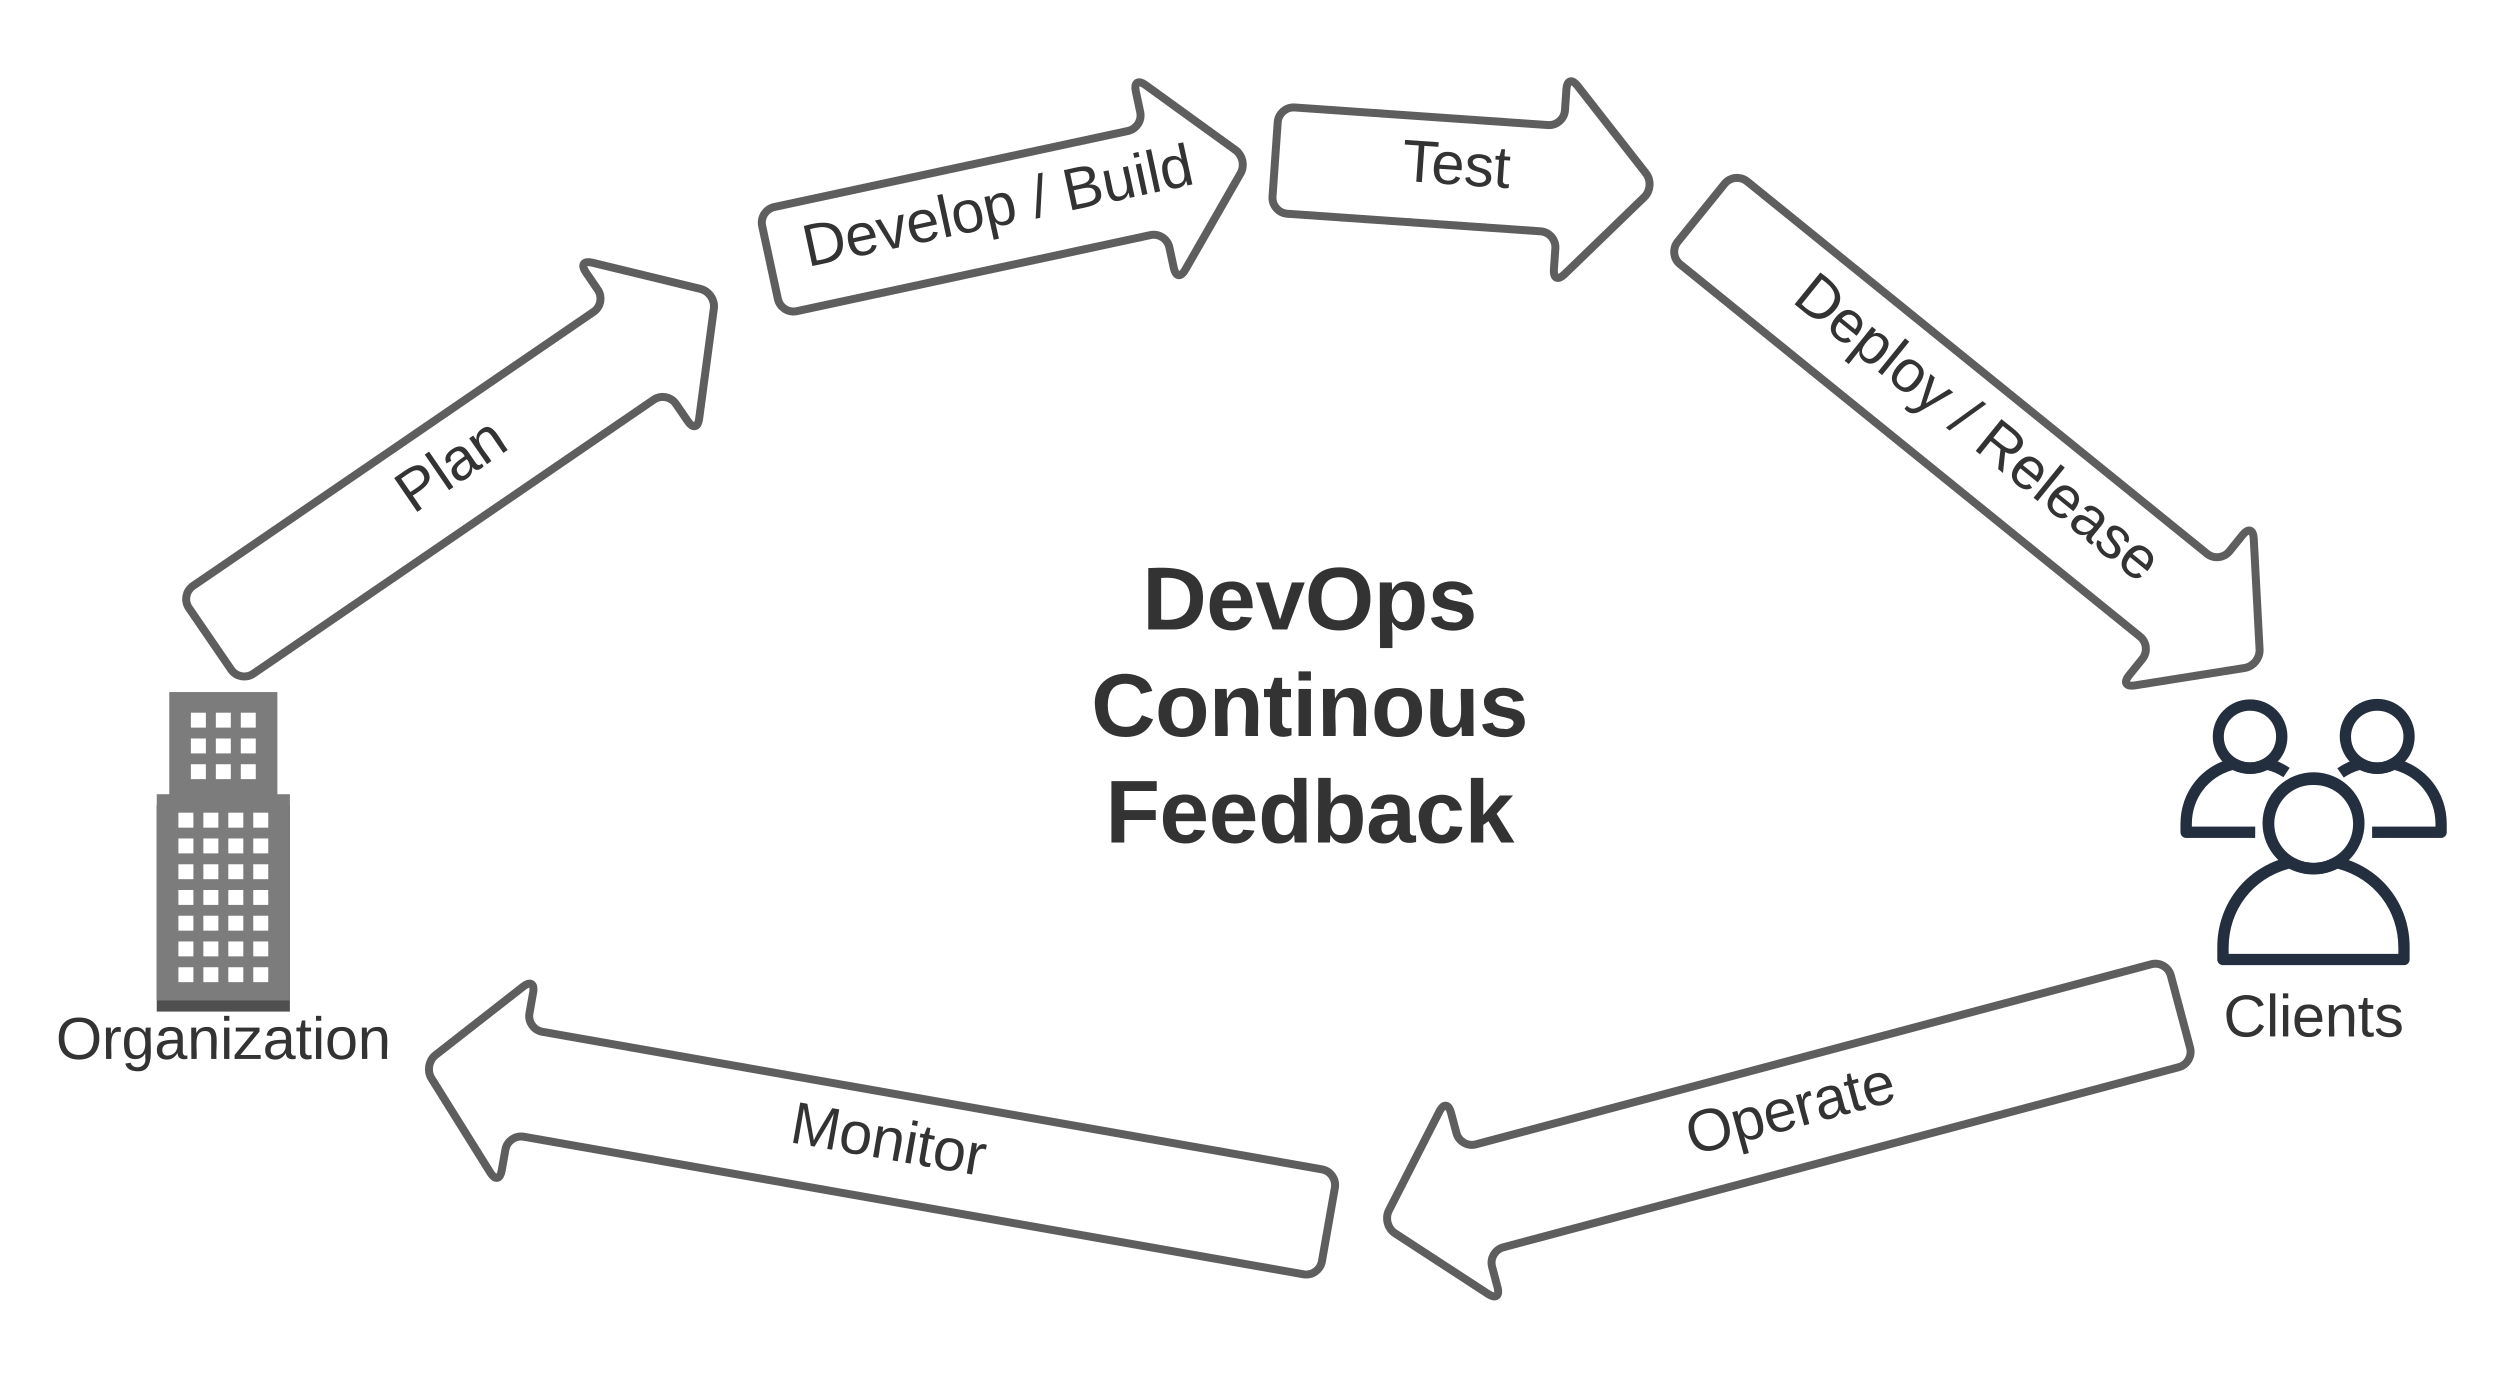 <svg xmlns="http://www.w3.org/2000/svg" xmlns:xlink="http://www.w3.org/1999/xlink" xmlns:lucid="lucid" width="938.87" height="519.3"><g transform="translate(-421.13 -80.096)" lucid:page-tab-id="0_0"><path d="M0 0h1870.87v1322.83H0z" fill="#fff"/><path d="M480 382.54h50V460h-50v-77.46z" fill="#4f4f4f"/><path d="M480 378.36h50v77.45h-50v-77.44z" fill="#7d7c7c"/><path d="M484.7 340h40.6v40.5h-40.6V340z" fill="#7d7c7c"/><path d="M488.13 394.98h5.63v5.6h-5.63V395zM488.13 404.67h5.63v5.6h-5.63v-5.6zM488.13 385.3h5.63v5.62h-5.63v-5.6zM488.13 414.33h5.63v5.6h-5.63v-5.6zM488.13 424h5.63v5.6h-5.63V424zM488.13 433.66h5.63v5.6h-5.63v-5.6zM488.13 443.34h5.63v5.6h-5.63v-5.6zM497.5 394.98h5.63v5.6h-5.63V395zM497.5 404.67h5.63v5.6h-5.63v-5.6zM497.5 385.3h5.63v5.62h-5.63v-5.6zM497.5 414.33h5.63v5.6h-5.63v-5.6zM497.5 424h5.63v5.6h-5.63V424zM497.5 433.66h5.63v5.6h-5.63v-5.6zM497.5 443.34h5.63v5.6h-5.63v-5.6zM506.87 394.98h5.63v5.6h-5.63V395zM506.87 404.67h5.63v5.6h-5.63v-5.6zM506.87 385.3h5.63v5.62h-5.63v-5.6zM506.87 414.33h5.63v5.6h-5.63v-5.6zM506.87 424h5.63v5.6h-5.63V424zM506.87 433.66h5.63v5.6h-5.63v-5.6zM506.87 443.34h5.63v5.6h-5.63v-5.6zM516.24 394.98h5.63v5.6h-5.63V395zM516.24 404.67h5.63v5.6h-5.63v-5.6zM516.24 385.3h5.63v5.62h-5.63v-5.6zM516.24 414.33h5.63v5.6h-5.63v-5.6zM516.24 424h5.63v5.6h-5.63V424zM516.24 433.66h5.63v5.6h-5.63v-5.6zM516.24 443.34h5.63v5.6h-5.63v-5.6zM492.8 347.75h5.64v5.6h-5.63v-5.6zM492.8 357.44h5.64v5.6h-5.63v-5.6zM492.8 367.1h5.64v5.6h-5.63v-5.6zM502.18 347.75h5.63v5.6h-5.62v-5.6zM502.18 357.44h5.63v5.6h-5.62v-5.6zM502.18 367.1h5.63v5.6h-5.62v-5.6zM511.56 347.75h5.62v5.6h-5.62v-5.6zM511.56 357.44h5.62v5.6h-5.62v-5.6zM511.56 367.1h5.62v5.6h-5.62v-5.6z" fill="#fff"/><use xlink:href="#a" transform="matrix(1,0,0,1,480,460) translate(-37.87 17.778)"/><path d="M492.1 308.45c-1.88-2.74-1.18-6.47 1.56-8.34l150.38-102.9c2.74-1.86 3.44-5.6 1.57-8.33l-4.5-6.6c-1.88-2.74-.8-4.32 2.43-3.54l40.64 9.86c3.22.77 5.47 4.06 5.04 7.35l-5.53 41.44c-.44 3.28-2.3 3.72-4.18 1l-4.53-6.6c-1.87-2.75-5.6-3.45-8.34-1.58l-150.38 102.9c-2.74 1.87-6.47 1.17-8.34-1.57z" stroke="#5e5e5e" stroke-width="3" fill="#fff"/><use xlink:href="#b" transform="matrix(0.825,-0.565,0.565,0.825,484.363,288.291) translate(84.309 39.653)"/><path d="M707.36 164.96c-.7-3.24 1.37-6.43 4.6-7.13l132.77-28.55c3.24-.7 5.3-3.9 4.6-7.13l-1.67-7.82c-.7-3.24.9-4.3 3.6-2.35l33.88 24.5c2.68 1.95 3.52 5.85 1.87 8.72l-20.8 36.27c-1.65 2.88-3.55 2.58-4.25-.66l-1.68-7.8c-.7-3.25-3.9-5.3-7.13-4.62l-132.76 28.56c-3.24.7-6.43-1.36-7.13-4.6z" stroke="#5e5e5e" stroke-width="3" fill="#fff"/><use xlink:href="#c" transform="matrix(0.978,-0.21,0.21,0.978,707.835,143.381) translate(8.432 39.653)"/><use xlink:href="#d" transform="matrix(0.978,-0.21,0.21,0.978,707.835,143.381) translate(95.963 39.653)"/><use xlink:href="#e" transform="matrix(0.978,-0.21,0.21,0.978,707.835,143.381) translate(108.309 39.653)"/><path d="M900.97 126.03c.23-3.3 3.1-5.8 6.4-5.57l95.08 6.6c3.3.24 6.17-2.26 6.4-5.56l.55-7.98c.23-3.3 2.07-3.87 4.12-1.26l25.75 32.94c2.04 2.6 1.76 6.6-.62 8.9l-30.06 29.07c-2.4 2.3-4.14 1.5-3.9-1.82l.55-7.98c.23-3.3-2.27-6.17-5.57-6.4l-95.08-6.6c-3.3-.23-5.8-3.1-5.57-6.4z" stroke="#5e5e5e" stroke-width="3" fill="#fff"/><use xlink:href="#f" transform="matrix(0.998,0.069,-0.069,0.998,907.413,105.431) translate(42.66 39.653)"/><path d="M1068.8 149.12c2.1-2.58 5.87-2.97 8.45-.9l172.7 139.8c2.57 2.1 6.34 1.7 8.43-.88l5.03-6.22c2.1-2.57 3.93-1.98 4.1 1.33l2.2 41.76c.16 3.32-2.35 6.42-5.63 6.94l-41.3 6.56c-3.27.52-4.23-1.15-2.14-3.72l5.03-6.22c2.1-2.58 1.7-6.36-.9-8.44l-172.68-139.8c-2.58-2.08-2.97-5.86-.9-8.44z" stroke="#5e5e5e" stroke-width="3" fill="#fff"/><use xlink:href="#g" transform="matrix(0.777,0.629,-0.629,0.777,1085.908,135.942) translate(42.056 39.653)"/><use xlink:href="#d" transform="matrix(0.777,0.629,-0.629,0.777,1085.908,135.942) translate(117.241 39.653)"/><use xlink:href="#h" transform="matrix(0.777,0.629,-0.629,0.777,1085.908,135.942) translate(129.586 39.653)"/><path d="M1268.06 394.78h-25.93c-1.2 0-2.13-.96-2.13-2.13v-3.17c0-11.86 7.8-21.8 19.36-24.6.53-.1 1.03-.05 1.52.22 3.4 1.83 7.1 1.83 10.5 0 .5-.27.98-.33 1.52-.2 3.03.74 5.53 1.82 8.12 3.56l-2.38 3.53c-1.93-1.27-3.73-2.1-6-2.7-4.3 1.97-8.73 1.97-13.03 0-9.22 2.57-15.33 10.63-15.33 20.18v1.05h23.8z" stroke="#fff" stroke-opacity="0" fill="#232f3e"/><path d="M1266.1 370.63c-7.7 0-13.97-6.24-13.97-13.93 0-7.7 6.26-13.94 13.97-13.94 7.7-.08 14 6.1 14.07 13.77.06 5.32-2.64 9.86-7.32 12.37-2.16 1.2-4.26 1.73-6.75 1.73zm0-23.63c-5.4 0-9.8 4.32-9.82 9.7 0 3.65 1.85 6.77 5.08 8.5 3.05 1.64 6.42 1.64 9.47 0 3.26-1.76 5.13-4.94 5.08-8.64-.05-5.33-4.45-9.6-9.8-9.54zM1337.9 394.78h-25.93v-4.25h23.8v-1.05c0-9.58-6.13-17.63-15.33-20.2-4.32 2-8.76 2-13.08 0-2.26.63-4.1 1.5-6.04 2.84l-2.42-3.5c2.6-1.8 5.1-2.93 8.14-3.7.53-.13 1.06-.07 1.56.2 3.37 1.83 7.1 1.83 10.52 0 .5-.27 1-.33 1.52-.2 11.55 2.77 19.36 12.7 19.36 24.56v3.17c0 1.17-.95 2.1-2.1 2.13z" stroke="#fff" stroke-opacity="0" fill="#232f3e"/><path d="M1313.85 370.63c-7.76 0-14.04-6.32-14.04-14.07s6.34-14 14.1-14c7.78 0 14.05 6.3 14.05 14.06 0 5.28-2.67 9.77-7.32 12.3-2.2 1.18-4.3 1.7-6.78 1.7zm0-23.62c-5.37 0-9.76 4.3-9.8 9.7-.02 3.65 1.84 6.77 5.08 8.48 3.03 1.66 6.4 1.66 9.48 0 3.3-1.74 5.2-4.94 5.13-8.67-.1-5.33-4.53-9.6-9.88-9.5zM1323.98 442.55h-68.05c-1.16 0-2.1-.94-2.1-2.12v-4.5c-.07-16.37 10.77-30.12 26.66-33.98.57-.16 1.08-.08 1.58.16 5.06 2.74 10.62 2.74 15.75 0 .44-.23.94-.3 1.52-.15 15.97 3.82 26.8 17.57 26.73 33.97v4.5c0 1.2-.94 2.13-2.1 2.13zm-65.88-4.23h63.72v-2.4c0-14.08-9.1-25.92-22.76-29.58-6 2.9-12.28 2.9-18.28 0-13.65 3.66-22.68 15.5-22.68 29.58z" stroke="#fff" stroke-opacity="0" fill="#232f3e"/><path d="M1290.03 408.35c-3.37 0-6.25-.72-9.24-2.33-9.28-5.08-12.7-16.67-7.63-25.96 5.1-9.25 16.7-12.65 26.02-7.6 9.26 5.08 12.67 16.66 7.6 25.95-1.83 3.38-4.24 5.78-7.6 7.62-2.96 1.6-5.84 2.33-9.17 2.33zm0-33.45c-5.56-.08-10.35 2.7-13.03 7.6-3.83 7.08-1.23 15.95 5.86 19.8 4.6 2.46 9.66 2.46 14.26 0 4.94-2.66 7.78-7.44 7.7-13.03-.12-8.02-6.74-14.5-14.8-14.37z" stroke="#fff" stroke-opacity="0" fill="#232f3e"/><path d="M1338.47 394.78h-49.65c-.84 0-1.53-.68-1.53-1.54v-3.3c-.06-11.93 7.85-21.96 19.44-24.78.42-.12.8-.06 1.16.12 3.7 2 7.75 2 11.5 0 .3-.18.68-.24 1.1-.12 11.65 2.8 19.55 12.82 19.5 24.78v3.3c0 .86-.7 1.54-1.53 1.54zm-48.07-3.1h46.5v-1.74c0-10.27-6.65-18.9-16.6-21.58-4.4 2.1-8.97 2.1-13.35 0-9.96 2.68-16.55 11.3-16.55 21.58z" stroke="#fff" stroke-opacity="0" stroke-width=".73" fill="#fff" fill-opacity="0"/><path d="M1291.18 394.78h-49.65c-.84 0-1.53-.68-1.53-1.54v-3.3c-.05-11.93 7.85-21.96 19.45-24.78.42-.12.8-.06 1.16.12 3.7 2 7.76 2 11.5 0 .32-.18.68-.24 1.1-.12 11.65 2.8 19.56 12.82 19.5 24.78v3.3c0 .86-.68 1.54-1.52 1.54zm-48.07-3.1h46.5v-1.74c0-10.27-6.64-18.9-16.6-21.58-4.38 2.1-8.97 2.1-13.34 0-9.96 2.68-16.55 11.3-16.55 21.58z" stroke="#fff" stroke-opacity="0" stroke-width=".73" fill="#fff" fill-opacity="0"/><use xlink:href="#i" transform="matrix(1,0,0,1,1210,451.549) translate(46.142 17.778)"/><path d="M1243.6 473.53c.86 3.2-1.04 6.5-4.24 7.34L985.74 548.5c-3.2.86-5.1 4.14-4.26 7.35l2.06 7.73c.86 3.2-.7 4.33-3.48 2.52l-35.03-22.83c-2.78-1.8-3.8-5.66-2.3-8.6l19.02-37.25c1.5-2.95 3.42-2.75 4.27.45l2.07 7.73c.84 3.2 4.13 5.1 7.33 4.25l253.62-67.63c3.2-.85 6.5 1.05 7.34 4.25z" stroke="#5e5e5e" stroke-width="3" fill="#fff"/><use xlink:href="#j" transform="matrix(0.966,-0.258,0.258,0.966,935.813,504.893) translate(114.412 39.965)"/><path d="M917.57 553.8c-.58 3.25-3.7 5.43-6.95 4.85L617.9 507c-3.28-.58-6.4 1.6-6.97 4.86l-1.4 7.88c-.56 3.26-2.45 3.63-4.2.82l-22.15-35.47c-1.76-2.82-1.06-6.75 1.55-8.8l32.95-25.74c2.6-2.04 4.26-1.05 3.68 2.2l-1.4 7.9c-.57 3.26 1.6 6.37 4.88 6.94l292.73 51.66c3.26.58 5.44 3.7 4.86 6.95z" stroke="#5e5e5e" stroke-width="3" fill="#fff"/><g><use xlink:href="#k" transform="matrix(0.985,0.174,-0.174,0.985,591.006,446.402) translate(135.061 39.653)"/></g><path d="M760 286.74c0-3.3 2.7-6 6-6h293.17c3.3 0 6 2.7 6 6v128.6c0 3.32-2.7 6-6 6H766c-3.3 0-6-2.68-6-6z" stroke="#000" stroke-opacity="0" stroke-width="3" fill="#fff" fill-opacity="0"/><g><use xlink:href="#l" transform="matrix(1,0,0,1,765,285.742) translate(85.13 30.76)"/><use xlink:href="#m" transform="matrix(1,0,0,1,765,285.742) translate(65.917 70.76)"/><use xlink:href="#n" transform="matrix(1,0,0,1,765,285.742) translate(71.287 110.76)"/></g><defs><path fill="#333" d="M140-251c81 0 123 46 123 126C263-46 219 4 140 4 59 4 17-45 17-125s42-126 123-126zm0 227c63 0 89-41 89-101s-29-99-89-99c-61 0-89 39-89 99S79-25 140-24" id="o"/><path fill="#333" d="M114-163C36-179 61-72 57 0H25l-1-190h30c1 12-1 29 2 39 6-27 23-49 58-41v29" id="p"/><path fill="#333" d="M177-190C167-65 218 103 67 71c-23-6-38-20-44-43l32-5c15 47 100 32 89-28v-30C133-14 115 1 83 1 29 1 15-40 15-95c0-56 16-97 71-98 29-1 48 16 59 35 1-10 0-23 2-32h30zM94-22c36 0 50-32 50-73 0-42-14-75-50-75-39 0-46 34-46 75s6 73 46 73" id="q"/><path fill="#333" d="M141-36C126-15 110 5 73 4 37 3 15-17 15-53c-1-64 63-63 125-63 3-35-9-54-41-54-24 1-41 7-42 31l-33-3c5-37 33-52 76-52 45 0 72 20 72 64v82c-1 20 7 32 28 27v20c-31 9-61-2-59-35zM48-53c0 20 12 33 32 33 41-3 63-29 60-74-43 2-92-5-92 41" id="r"/><path fill="#333" d="M117-194c89-4 53 116 60 194h-32v-121c0-31-8-49-39-48C34-167 62-67 57 0H25l-1-190h30c1 10-1 24 2 32 11-22 29-35 61-36" id="s"/><path fill="#333" d="M24-231v-30h32v30H24zM24 0v-190h32V0H24" id="t"/><path fill="#333" d="M9 0v-24l116-142H16v-24h144v24L44-24h123V0H9" id="u"/><path fill="#333" d="M59-47c-2 24 18 29 38 22v24C64 9 27 4 27-40v-127H5v-23h24l9-43h21v43h35v23H59v120" id="v"/><path fill="#333" d="M100-194c62-1 85 37 85 99 1 63-27 99-86 99S16-35 15-95c0-66 28-99 85-99zM99-20c44 1 53-31 53-75 0-43-8-75-51-75s-53 32-53 75 10 74 51 75" id="w"/><g id="a"><use transform="matrix(0.062,0,0,0.062,0,0)" xlink:href="#o"/><use transform="matrix(0.062,0,0,0.062,17.284,0)" xlink:href="#p"/><use transform="matrix(0.062,0,0,0.062,24.63,0)" xlink:href="#q"/><use transform="matrix(0.062,0,0,0.062,36.975,0)" xlink:href="#r"/><use transform="matrix(0.062,0,0,0.062,49.321,0)" xlink:href="#s"/><use transform="matrix(0.062,0,0,0.062,61.667,0)" xlink:href="#t"/><use transform="matrix(0.062,0,0,0.062,66.543,0)" xlink:href="#u"/><use transform="matrix(0.062,0,0,0.062,77.654,0)" xlink:href="#r"/><use transform="matrix(0.062,0,0,0.062,90,0)" xlink:href="#v"/><use transform="matrix(0.062,0,0,0.062,96.173,0)" xlink:href="#t"/><use transform="matrix(0.062,0,0,0.062,101.049,0)" xlink:href="#w"/><use transform="matrix(0.062,0,0,0.062,113.395,0)" xlink:href="#s"/></g><path fill="#333" d="M30-248c87 1 191-15 191 75 0 78-77 80-158 76V0H30v-248zm33 125c57 0 124 11 124-50 0-59-68-47-124-48v98" id="x"/><path fill="#333" d="M24 0v-261h32V0H24" id="y"/><g id="b"><use transform="matrix(0.062,0,0,0.062,0,0)" xlink:href="#x"/><use transform="matrix(0.062,0,0,0.062,14.815,0)" xlink:href="#y"/><use transform="matrix(0.062,0,0,0.062,19.691,0)" xlink:href="#r"/><use transform="matrix(0.062,0,0,0.062,32.037,0)" xlink:href="#s"/></g><path fill="#333" d="M30-248c118-7 216 8 213 122C240-48 200 0 122 0H30v-248zM63-27c89 8 146-16 146-99s-60-101-146-95v194" id="z"/><path fill="#333" d="M100-194c63 0 86 42 84 106H49c0 40 14 67 53 68 26 1 43-12 49-29l28 8c-11 28-37 45-77 45C44 4 14-33 15-96c1-61 26-98 85-98zm52 81c6-60-76-77-97-28-3 7-6 17-6 28h103" id="A"/><path fill="#333" d="M108 0H70L1-190h34L89-25l56-165h34" id="B"/><path fill="#333" d="M115-194c55 1 70 41 70 98S169 2 115 4C84 4 66-9 55-30l1 105H24l-1-265h31l2 30c10-21 28-34 59-34zm-8 174c40 0 45-34 45-75s-6-73-45-74c-42 0-51 32-51 76 0 43 10 73 51 73" id="C"/><g id="c"><use transform="matrix(0.062,0,0,0.062,0,0)" xlink:href="#z"/><use transform="matrix(0.062,0,0,0.062,15.988,0)" xlink:href="#A"/><use transform="matrix(0.062,0,0,0.062,28.333,0)" xlink:href="#B"/><use transform="matrix(0.062,0,0,0.062,39.444,0)" xlink:href="#A"/><use transform="matrix(0.062,0,0,0.062,51.79,0)" xlink:href="#y"/><use transform="matrix(0.062,0,0,0.062,56.667,0)" xlink:href="#w"/><use transform="matrix(0.062,0,0,0.062,69.012,0)" xlink:href="#C"/></g><path fill="#333" d="M0 4l72-265h28L28 4H0" id="D"/><use transform="matrix(0.062,0,0,0.062,0,0)" xlink:href="#D" id="d"/><path fill="#333" d="M160-131c35 5 61 23 61 61C221 17 115-2 30 0v-248c76 3 177-17 177 60 0 33-19 50-47 57zm-97-11c50-1 110 9 110-42 0-47-63-36-110-37v79zm0 115c55-2 124 14 124-45 0-56-70-42-124-44v89" id="E"/><path fill="#333" d="M84 4C-5 8 30-112 23-190h32v120c0 31 7 50 39 49 72-2 45-101 50-169h31l1 190h-30c-1-10 1-25-2-33-11 22-28 36-60 37" id="F"/><path fill="#333" d="M85-194c31 0 48 13 60 33l-1-100h32l1 261h-30c-2-10 0-23-3-31C134-8 116 4 85 4 32 4 16-35 15-94c0-66 23-100 70-100zm9 24c-40 0-46 34-46 75 0 40 6 74 45 74 42 0 51-32 51-76 0-42-9-74-50-73" id="G"/><g id="e"><use transform="matrix(0.062,0,0,0.062,0,0)" xlink:href="#E"/><use transform="matrix(0.062,0,0,0.062,14.815,0)" xlink:href="#F"/><use transform="matrix(0.062,0,0,0.062,27.16,0)" xlink:href="#t"/><use transform="matrix(0.062,0,0,0.062,32.037,0)" xlink:href="#y"/><use transform="matrix(0.062,0,0,0.062,36.914,0)" xlink:href="#G"/></g><path fill="#333" d="M127-220V0H93v-220H8v-28h204v28h-85" id="H"/><path fill="#333" d="M135-143c-3-34-86-38-87 0 15 53 115 12 119 90S17 21 10-45l28-5c4 36 97 45 98 0-10-56-113-15-118-90-4-57 82-63 122-42 12 7 21 19 24 35" id="I"/><g id="f"><use transform="matrix(0.062,0,0,0.062,0,0)" xlink:href="#H"/><use transform="matrix(0.062,0,0,0.062,11.049,0)" xlink:href="#A"/><use transform="matrix(0.062,0,0,0.062,23.395,0)" xlink:href="#I"/><use transform="matrix(0.062,0,0,0.062,34.506,0)" xlink:href="#v"/></g><path fill="#333" d="M179-190L93 31C79 59 56 82 12 73V49c39 6 53-20 64-50L1-190h34L92-34l54-156h33" id="J"/><g id="g"><use transform="matrix(0.062,0,0,0.062,0,0)" xlink:href="#z"/><use transform="matrix(0.062,0,0,0.062,15.988,0)" xlink:href="#A"/><use transform="matrix(0.062,0,0,0.062,28.333,0)" xlink:href="#C"/><use transform="matrix(0.062,0,0,0.062,40.679,0)" xlink:href="#y"/><use transform="matrix(0.062,0,0,0.062,45.556,0)" xlink:href="#w"/><use transform="matrix(0.062,0,0,0.062,57.901,0)" xlink:href="#J"/></g><path fill="#333" d="M233-177c-1 41-23 64-60 70L243 0h-38l-65-103H63V0H30v-248c88 3 205-21 203 71zM63-129c60-2 137 13 137-47 0-61-80-42-137-45v92" id="K"/><g id="h"><use transform="matrix(0.062,0,0,0.062,0,0)" xlink:href="#K"/><use transform="matrix(0.062,0,0,0.062,15.988,0)" xlink:href="#A"/><use transform="matrix(0.062,0,0,0.062,28.333,0)" xlink:href="#y"/><use transform="matrix(0.062,0,0,0.062,33.21,0)" xlink:href="#A"/><use transform="matrix(0.062,0,0,0.062,45.556,0)" xlink:href="#r"/><use transform="matrix(0.062,0,0,0.062,57.901,0)" xlink:href="#I"/><use transform="matrix(0.062,0,0,0.062,69.012,0)" xlink:href="#A"/></g><path fill="#333" d="M212-179c-10-28-35-45-73-45-59 0-87 40-87 99 0 60 29 101 89 101 43 0 62-24 78-52l27 14C228-24 195 4 139 4 59 4 22-46 18-125c-6-104 99-153 187-111 19 9 31 26 39 46" id="L"/><g id="i"><use transform="matrix(0.062,0,0,0.062,0,0)" xlink:href="#L"/><use transform="matrix(0.062,0,0,0.062,15.988,0)" xlink:href="#y"/><use transform="matrix(0.062,0,0,0.062,20.864,0)" xlink:href="#t"/><use transform="matrix(0.062,0,0,0.062,25.741,0)" xlink:href="#A"/><use transform="matrix(0.062,0,0,0.062,38.086,0)" xlink:href="#s"/><use transform="matrix(0.062,0,0,0.062,50.432,0)" xlink:href="#v"/><use transform="matrix(0.062,0,0,0.062,56.605,0)" xlink:href="#I"/></g><g id="j"><use transform="matrix(0.062,0,0,0.062,0,0)" xlink:href="#o"/><use transform="matrix(0.062,0,0,0.062,17.284,0)" xlink:href="#C"/><use transform="matrix(0.062,0,0,0.062,29.63,0)" xlink:href="#A"/><use transform="matrix(0.062,0,0,0.062,41.975,0)" xlink:href="#p"/><use transform="matrix(0.062,0,0,0.062,49.321,0)" xlink:href="#r"/><use transform="matrix(0.062,0,0,0.062,61.667,0)" xlink:href="#v"/><use transform="matrix(0.062,0,0,0.062,67.84,0)" xlink:href="#A"/></g><path fill="#333" d="M240 0l2-218c-23 76-54 145-80 218h-23L58-218 59 0H30v-248h44l77 211c21-75 51-140 76-211h43V0h-30" id="M"/><g id="k"><use transform="matrix(0.062,0,0,0.062,0,0)" xlink:href="#M"/><use transform="matrix(0.062,0,0,0.062,18.457,0)" xlink:href="#w"/><use transform="matrix(0.062,0,0,0.062,30.802,0)" xlink:href="#s"/><use transform="matrix(0.062,0,0,0.062,43.148,0)" xlink:href="#t"/><use transform="matrix(0.062,0,0,0.062,48.025,0)" xlink:href="#v"/><use transform="matrix(0.062,0,0,0.062,54.198,0)" xlink:href="#w"/><use transform="matrix(0.062,0,0,0.062,66.543,0)" xlink:href="#p"/></g><path fill="#333" d="M24-248c120-7 223 5 221 122C244-46 201 0 124 0H24v-248zM76-40c74 7 117-18 117-86 0-67-45-88-117-82v168" id="N"/><path fill="#333" d="M185-48c-13 30-37 53-82 52C43 2 14-33 14-96s30-98 90-98c62 0 83 45 84 108H66c0 31 8 55 39 56 18 0 30-7 34-22zm-45-69c5-46-57-63-70-21-2 6-4 13-4 21h74" id="O"/><path fill="#333" d="M128 0H69L1-190h53L99-40l48-150h52" id="P"/><path fill="#333" d="M140-251c80 0 125 45 125 126S219 4 139 4C58 4 15-44 15-125s44-126 125-126zm-1 214c52 0 73-35 73-88 0-50-21-86-72-86-52 0-73 35-73 86s22 88 72 88" id="Q"/><path fill="#333" d="M135-194c53 0 70 44 70 98 0 56-19 98-73 100-31 1-45-17-59-34 3 33 2 69 2 105H25l-1-265h48c2 10 0 23 3 31 11-24 29-35 60-35zM114-30c33 0 39-31 40-66 0-38-9-64-40-64-56 0-55 130 0 130" id="R"/><path fill="#333" d="M137-138c1-29-70-34-71-4 15 46 118 7 119 86 1 83-164 76-172 9l43-7c4 19 20 25 44 25 33 8 57-30 24-41C81-84 22-81 20-136c-2-80 154-74 161-7" id="S"/><g id="l"><use transform="matrix(0.093,0,0,0.093,0,0)" xlink:href="#N"/><use transform="matrix(0.093,0,0,0.093,23.981,0)" xlink:href="#O"/><use transform="matrix(0.093,0,0,0.093,42.5,0)" xlink:href="#P"/><use transform="matrix(0.093,0,0,0.093,61.019,0)" xlink:href="#Q"/><use transform="matrix(0.093,0,0,0.093,86.944,0)" xlink:href="#R"/><use transform="matrix(0.093,0,0,0.093,107.222,0)" xlink:href="#S"/></g><path fill="#333" d="M67-125c0 53 21 87 73 88 37 1 54-22 65-47l45 17C233-25 199 4 140 4 58 4 20-42 15-125 8-235 124-281 211-232c18 10 29 29 36 50l-46 12c-8-25-30-41-62-41-52 0-71 34-72 86" id="T"/><path fill="#333" d="M110-194c64 0 96 36 96 99 0 64-35 99-97 99-61 0-95-36-95-99 0-62 34-99 96-99zm-1 164c35 0 45-28 45-65 0-40-10-65-43-65-34 0-45 26-45 65 0 36 10 65 43 65" id="U"/><path fill="#333" d="M135-194c87-1 58 113 63 194h-50c-7-57 23-157-34-157-59 0-34 97-39 157H25l-1-190h47c2 12-1 28 3 38 12-26 28-41 61-42" id="V"/><path fill="#333" d="M115-3C79 11 28 4 28-45v-112H4v-33h27l15-45h31v45h36v33H77v99c-1 23 16 31 38 25v30" id="W"/><path fill="#333" d="M25-224v-37h50v37H25zM25 0v-190h50V0H25" id="X"/><path fill="#333" d="M85 4C-2 5 27-109 22-190h50c7 57-23 150 33 157 60-5 35-97 40-157h50l1 190h-47c-2-12 1-28-3-38-12 25-28 42-61 42" id="Y"/><g id="m"><use transform="matrix(0.093,0,0,0.093,0,0)" xlink:href="#T"/><use transform="matrix(0.093,0,0,0.093,23.981,0)" xlink:href="#U"/><use transform="matrix(0.093,0,0,0.093,44.259,0)" xlink:href="#V"/><use transform="matrix(0.093,0,0,0.093,64.537,0)" xlink:href="#W"/><use transform="matrix(0.093,0,0,0.093,75.556,0)" xlink:href="#X"/><use transform="matrix(0.093,0,0,0.093,84.815,0)" xlink:href="#V"/><use transform="matrix(0.093,0,0,0.093,105.093,0)" xlink:href="#U"/><use transform="matrix(0.093,0,0,0.093,125.37,0)" xlink:href="#Y"/><use transform="matrix(0.093,0,0,0.093,145.648,0)" xlink:href="#S"/></g><path fill="#333" d="M76-208v77h127v40H76V0H24v-248h183v40H76" id="Z"/><path fill="#333" d="M88-194c31-1 46 15 58 34l-1-101h50l1 261h-48c-2-10 0-23-3-31C134-8 116 4 84 4 32 4 16-41 15-95c0-56 19-97 73-99zm17 164c33 0 40-30 41-66 1-37-9-64-41-64s-38 30-39 65c0 43 13 65 39 65" id="aa"/><path fill="#333" d="M135-194c52 0 70 43 70 98 0 56-19 99-73 100-30 1-46-15-58-35L72 0H24l1-261h50v104c11-23 29-37 60-37zM114-30c31 0 40-27 40-66 0-37-7-63-39-63s-41 28-41 65c0 36 8 64 40 64" id="ab"/><path fill="#333" d="M133-34C117-15 103 5 69 4 32 3 11-16 11-54c-1-60 55-63 116-61 1-26-3-47-28-47-18 1-26 9-28 27l-52-2c7-38 36-58 82-57s74 22 75 68l1 82c-1 14 12 18 25 15v27c-30 8-71 5-69-32zm-48 3c29 0 43-24 42-57-32 0-66-3-65 30 0 17 8 27 23 27" id="ac"/><path fill="#333" d="M190-63c-7 42-38 67-86 67-59 0-84-38-90-98-12-110 154-137 174-36l-49 2c-2-19-15-32-35-32-30 0-35 28-38 64-6 74 65 87 74 30" id="ad"/><path fill="#333" d="M147 0L96-86 75-71V0H25v-261h50v150l67-79h53l-66 74L201 0h-54" id="ae"/><g id="n"><use transform="matrix(0.093,0,0,0.093,0,0)" xlink:href="#Z"/><use transform="matrix(0.093,0,0,0.093,20.278,0)" xlink:href="#O"/><use transform="matrix(0.093,0,0,0.093,38.796,0)" xlink:href="#O"/><use transform="matrix(0.093,0,0,0.093,57.315,0)" xlink:href="#aa"/><use transform="matrix(0.093,0,0,0.093,77.593,0)" xlink:href="#ab"/><use transform="matrix(0.093,0,0,0.093,97.87,0)" xlink:href="#ac"/><use transform="matrix(0.093,0,0,0.093,116.389,0)" xlink:href="#ad"/><use transform="matrix(0.093,0,0,0.093,134.907,0)" xlink:href="#ae"/></g></defs></g></svg>